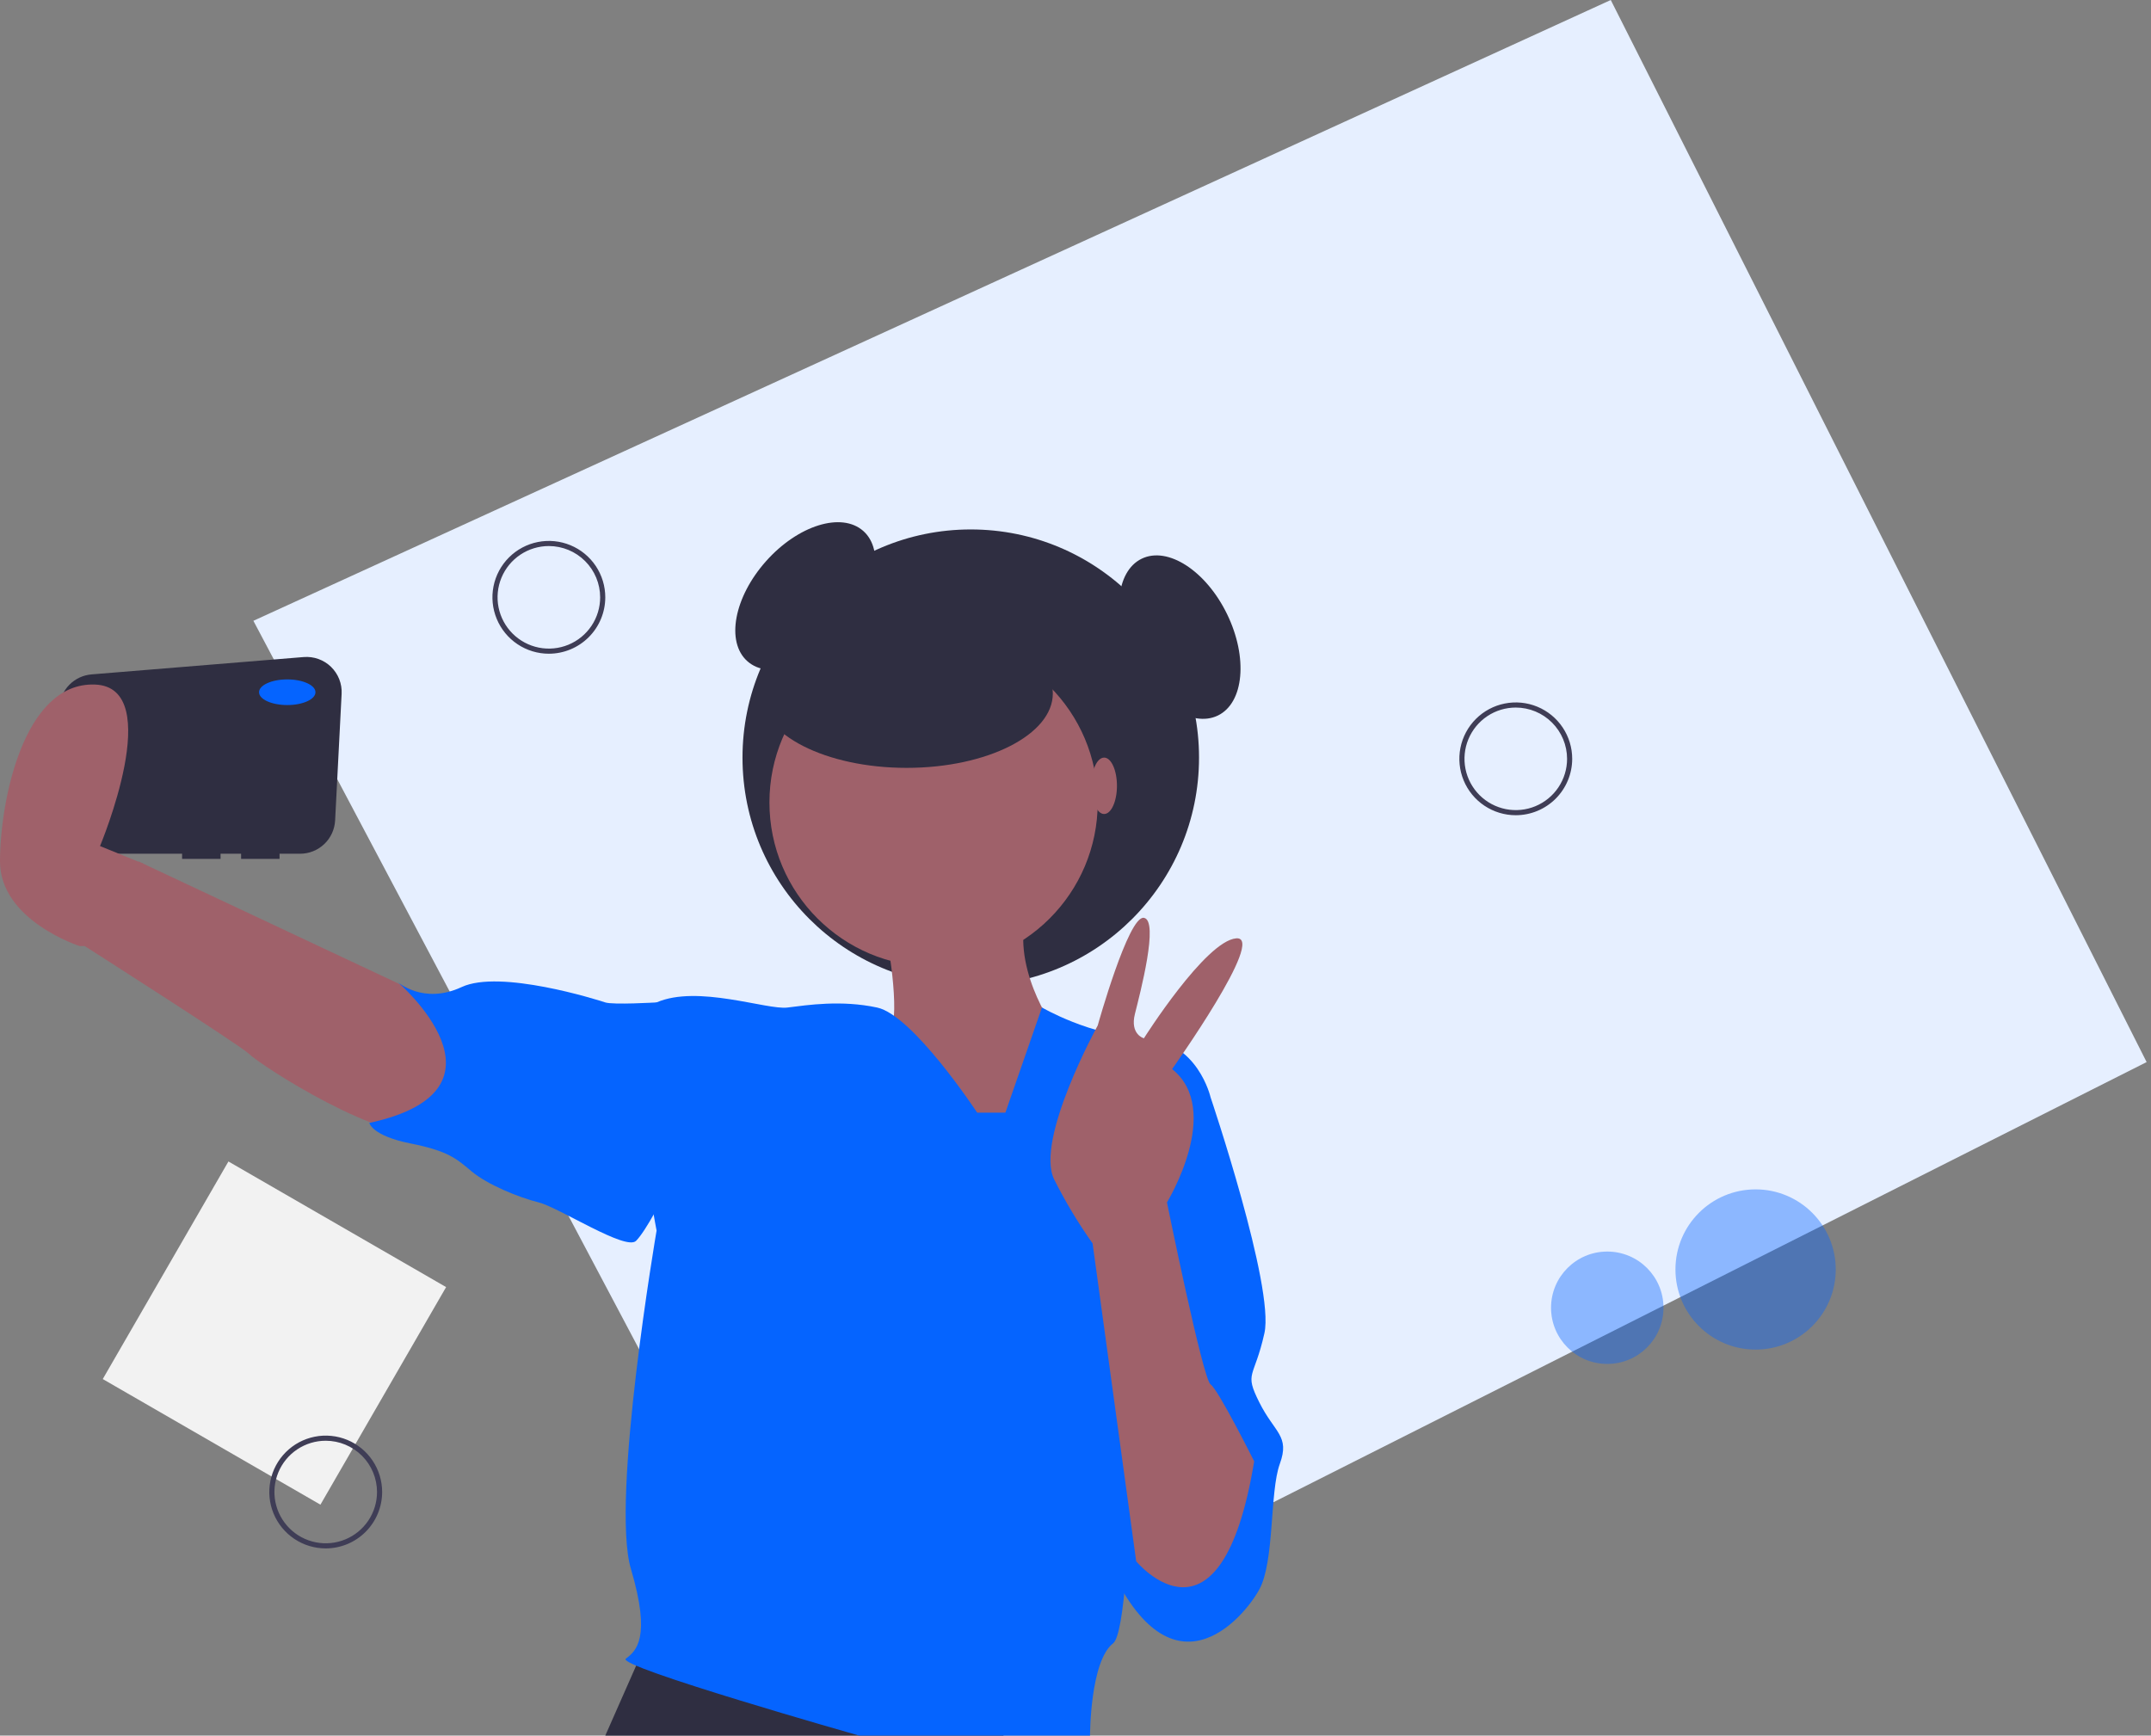 <svg width="228" height="184" viewBox="0 0 228 184" fill="none" xmlns="http://www.w3.org/2000/svg">
<rect x="0" y="0" width="228" height="184" fill="#808080" stroke="none"/>
<g clip-path="url(#clip0)">
<path d="M88.69 182.597L227.536 112.596L170.736 0L26.858 65.814L88.69 182.597Z" fill="#E6EFFF"/>
<path opacity="0.4" d="M186.088 143.076C190.779 143.076 194.583 139.274 194.583 134.583C194.583 129.893 190.779 126.091 186.088 126.091C181.396 126.091 177.593 129.893 177.593 134.583C177.593 139.274 181.396 143.076 186.088 143.076Z" fill="#0564FF"/>
<path opacity="0.4" d="M170.365 144.597C173.657 144.597 176.325 141.93 176.325 138.64C176.325 135.35 173.657 132.683 170.365 132.683C167.074 132.683 164.406 135.35 164.406 138.64C164.406 141.93 167.074 144.597 170.365 144.597Z" fill="#0564FF"/>
<path d="M47.286 136.451L24.213 123.134L10.892 146.2L33.965 159.517L47.286 136.451Z" fill="#F2F2F2"/>
<path d="M160.668 86.426C159.485 86.426 158.329 86.075 157.346 85.418C156.362 84.761 155.595 83.828 155.143 82.735C154.69 81.642 154.572 80.44 154.802 79.28C155.033 78.121 155.603 77.055 156.439 76.219C157.276 75.383 158.341 74.813 159.502 74.583C160.662 74.352 161.864 74.47 162.957 74.923C164.05 75.375 164.984 76.142 165.641 77.125C166.298 78.108 166.649 79.264 166.649 80.447C166.647 82.032 166.017 83.552 164.896 84.673C163.774 85.794 162.254 86.424 160.668 86.426ZM160.668 75.011C159.593 75.011 158.542 75.33 157.648 75.927C156.754 76.525 156.057 77.374 155.645 78.367C155.234 79.36 155.126 80.453 155.336 81.507C155.545 82.562 156.063 83.53 156.824 84.29C157.584 85.05 158.553 85.568 159.608 85.778C160.662 85.988 161.756 85.88 162.749 85.469C163.743 85.057 164.592 84.361 165.189 83.467C165.787 82.573 166.106 81.522 166.106 80.447C166.104 79.006 165.531 77.624 164.511 76.605C163.492 75.586 162.11 75.013 160.668 75.011Z" fill="#3F3D56"/>
<path d="M58.177 69.304C56.994 69.304 55.838 68.953 54.854 68.296C53.871 67.639 53.104 66.705 52.652 65.613C52.199 64.52 52.08 63.318 52.311 62.158C52.542 60.998 53.112 59.933 53.948 59.097C54.785 58.261 55.85 57.691 57.01 57.461C58.17 57.23 59.373 57.348 60.466 57.801C61.559 58.253 62.493 59.02 63.15 60.003C63.807 60.986 64.158 62.142 64.158 63.325C64.156 64.91 63.526 66.43 62.404 67.551C61.283 68.672 59.763 69.302 58.177 69.304ZM58.177 57.889C57.102 57.889 56.051 58.208 55.156 58.805C54.262 59.403 53.565 60.252 53.154 61.245C52.742 62.238 52.635 63.331 52.844 64.385C53.054 65.44 53.572 66.408 54.333 67.168C55.093 67.928 56.062 68.446 57.116 68.656C58.171 68.866 59.264 68.758 60.258 68.347C61.251 67.935 62.101 67.239 62.698 66.345C63.295 65.451 63.614 64.4 63.614 63.325C63.613 61.884 63.039 60.502 62.02 59.483C61.001 58.464 59.619 57.891 58.177 57.889Z" fill="#3F3D56"/>
<path d="M34.526 164.154C33.343 164.154 32.187 163.804 31.203 163.147C30.219 162.49 29.453 161.556 29 160.463C28.547 159.371 28.429 158.169 28.66 157.009C28.891 155.849 29.46 154.784 30.297 153.948C31.133 153.111 32.199 152.542 33.359 152.311C34.519 152.08 35.722 152.199 36.815 152.651C37.907 153.104 38.842 153.87 39.499 154.854C40.156 155.837 40.507 156.993 40.507 158.175C40.505 159.761 39.874 161.28 38.753 162.401C37.632 163.522 36.111 164.153 34.526 164.154ZM34.526 152.74C33.45 152.74 32.399 153.059 31.505 153.656C30.611 154.253 29.914 155.102 29.503 156.095C29.091 157.089 28.983 158.181 29.193 159.236C29.403 160.29 29.921 161.259 30.681 162.019C31.442 162.779 32.41 163.297 33.465 163.506C34.52 163.716 35.613 163.609 36.606 163.197C37.6 162.786 38.449 162.089 39.047 161.195C39.644 160.301 39.963 159.25 39.963 158.175C39.961 156.734 39.388 155.353 38.369 154.334C37.349 153.315 35.967 152.741 34.526 152.74Z" fill="#3F3D56"/>
<path d="M89.525 66.901C92.92 63.09 93.809 58.342 91.51 56.295C89.212 54.249 84.596 55.679 81.201 59.49C77.806 63.301 76.917 68.05 79.216 70.096C81.514 72.142 86.13 70.712 89.525 66.901Z" fill="#2F2E41"/>
<path d="M102.898 104.505C116.261 104.505 127.094 93.676 127.094 80.317C127.094 66.958 116.261 56.129 102.898 56.129C89.536 56.129 78.703 66.958 78.703 80.317C78.703 93.676 89.536 104.505 102.898 104.505Z" fill="#2F2E41"/>
<path d="M32.191 69.657L9.702 71.496C8.817 71.569 7.987 71.955 7.362 72.586C6.737 73.216 6.358 74.05 6.294 74.935L5.454 86.52C5.417 87.03 5.486 87.542 5.655 88.024C5.825 88.506 6.093 88.948 6.441 89.323C6.789 89.697 7.211 89.995 7.68 90.199C8.148 90.403 8.654 90.509 9.166 90.509H19.302V91.052H23.379V90.509H25.554V91.052H29.632V90.509H31.806C32.76 90.509 33.677 90.143 34.369 89.486C35.06 88.829 35.473 87.932 35.522 86.979L36.211 73.555C36.238 73.026 36.152 72.496 35.958 72.003C35.764 71.51 35.466 71.064 35.086 70.694C34.705 70.325 34.25 70.042 33.751 69.863C33.251 69.684 32.72 69.614 32.191 69.657Z" fill="#2F2E41"/>
<path d="M46.488 106.272L14.681 91.324L8.972 100.293C8.972 100.293 25.511 110.848 26.371 111.707C27.594 112.93 40.779 121.491 45.944 120.133C51.11 118.774 48.663 107.631 46.488 106.272Z" fill="#9F616A"/>
<path d="M68.236 174.759L64.158 184H106.372L103.306 174.216L68.236 174.759Z" fill="#2F2E41"/>
<path d="M94.063 99.749C94.063 99.749 95.694 108.718 94.063 109.805C92.432 110.892 104.937 124.209 104.937 124.209L110.102 119.589L111.734 108.989C111.734 108.989 106.84 102.195 109.015 96.216C111.19 90.237 94.063 99.749 94.063 99.749Z" fill="#9F616A"/>
<path d="M98.957 102.467C108.566 102.467 116.355 94.68 116.355 85.073C116.355 75.467 108.566 67.68 98.957 67.68C89.347 67.68 81.558 75.467 81.558 85.073C81.558 94.68 89.347 102.467 98.957 102.467Z" fill="#9F616A"/>
<path d="M103.578 117.958C103.578 117.958 96.781 107.63 92.975 106.815C89.169 106 85.635 106.543 83.46 106.815C81.285 107.087 73.945 104.369 69.596 106.272C65.246 108.174 69.596 130.46 69.596 130.46C69.596 130.46 64.702 158.996 66.877 166.334C69.052 173.672 67.421 175.031 66.333 175.846C65.246 176.662 91.072 184 91.072 184H115.54C115.54 184 115.54 176.118 117.986 174.216C120.433 172.313 120.161 132.09 120.161 132.09L128.317 116.327C128.317 116.327 126.958 110.348 121.249 110.076C115.54 109.805 110.444 106.808 110.444 106.808L106.568 117.958H103.578Z" fill="#0564FF"/>
<path d="M72.042 107.631L69.596 106.272C69.596 106.272 64.974 106.544 64.158 106.272C63.343 106 53.012 102.739 48.934 104.642C44.856 106.544 42.138 104.098 42.138 104.098C42.138 104.098 55.459 115.513 39.148 119.046C39.148 119.046 39.419 120.405 43.497 121.22C47.575 122.035 48.391 122.851 50.022 124.21C51.653 125.568 54.915 126.927 57.09 127.471C59.265 128.014 66.333 132.635 67.421 131.548C68.508 130.46 70.411 126.656 70.411 126.656L72.042 107.631Z" fill="#0564FF"/>
<path d="M123.151 113.338L128.317 116.327C128.317 116.327 135.113 136.439 134.026 141.331C132.938 146.223 131.851 145.408 133.482 148.669C135.113 151.93 136.744 152.202 135.657 155.191C134.569 158.181 135.113 165.519 133.482 168.509C131.851 171.498 123.967 181.01 117.17 164.975C110.374 148.941 123.151 113.338 123.151 113.338Z" fill="#0564FF"/>
<path d="M132.939 154.92C132.939 154.92 129.133 147.31 128.317 146.767C127.501 146.223 123.695 127.471 123.695 127.471C123.695 127.471 129.676 117.687 124.239 113.338C124.239 113.338 134.298 99.206 131.036 99.478C127.773 99.749 121.249 110.077 121.249 110.077C121.249 110.077 119.754 109.669 120.297 107.495C120.841 105.321 122.88 97.575 121.249 97.303C119.618 97.032 116.355 108.718 116.355 108.718C116.355 108.718 109.695 120.812 111.734 125.025C112.92 127.389 114.283 129.66 115.812 131.819L120.433 165.519C120.433 165.519 129.404 176.39 132.939 154.92Z" fill="#9F616A"/>
<path d="M30.448 74.746C32.1 74.746 33.439 74.138 33.439 73.387C33.439 72.637 32.1 72.028 30.448 72.028C28.797 72.028 27.458 72.637 27.458 73.387C27.458 74.138 28.797 74.746 30.448 74.746Z" fill="#0564FF"/>
<path d="M12.234 100.293H8.428C8.428 100.293 0 97.575 0 91.324C0 85.073 2.447 72.3 10.059 72.572C17.671 72.843 10.602 89.694 10.602 89.694L15.21 91.573L15.224 97.303L12.234 100.293Z" fill="#9F616A"/>
<path d="M96.101 81.405C104.66 81.405 111.597 77.876 111.597 73.523C111.597 69.17 104.66 65.642 96.101 65.642C87.543 65.642 80.606 69.17 80.606 73.523C80.606 77.876 87.543 81.405 96.101 81.405Z" fill="#2F2E41"/>
<path d="M117.035 86.296C117.786 86.296 118.394 84.958 118.394 83.307C118.394 81.656 117.786 80.317 117.035 80.317C116.284 80.317 115.676 81.656 115.676 83.307C115.676 84.958 116.284 86.296 117.035 86.296Z" fill="#9F616A"/>
<path d="M129.093 75.856C131.861 74.511 132.298 69.7 130.068 65.11C127.838 60.519 123.786 57.887 121.017 59.231C118.248 60.575 117.812 65.386 120.042 69.977C122.272 74.568 126.324 77.2 129.093 75.856Z" fill="#2F2E41"/>
</g>
<defs>
<clipPath id="clip0">
<rect width="227.536" height="184" fill="white"/>
</clipPath>
</defs>
</svg>
